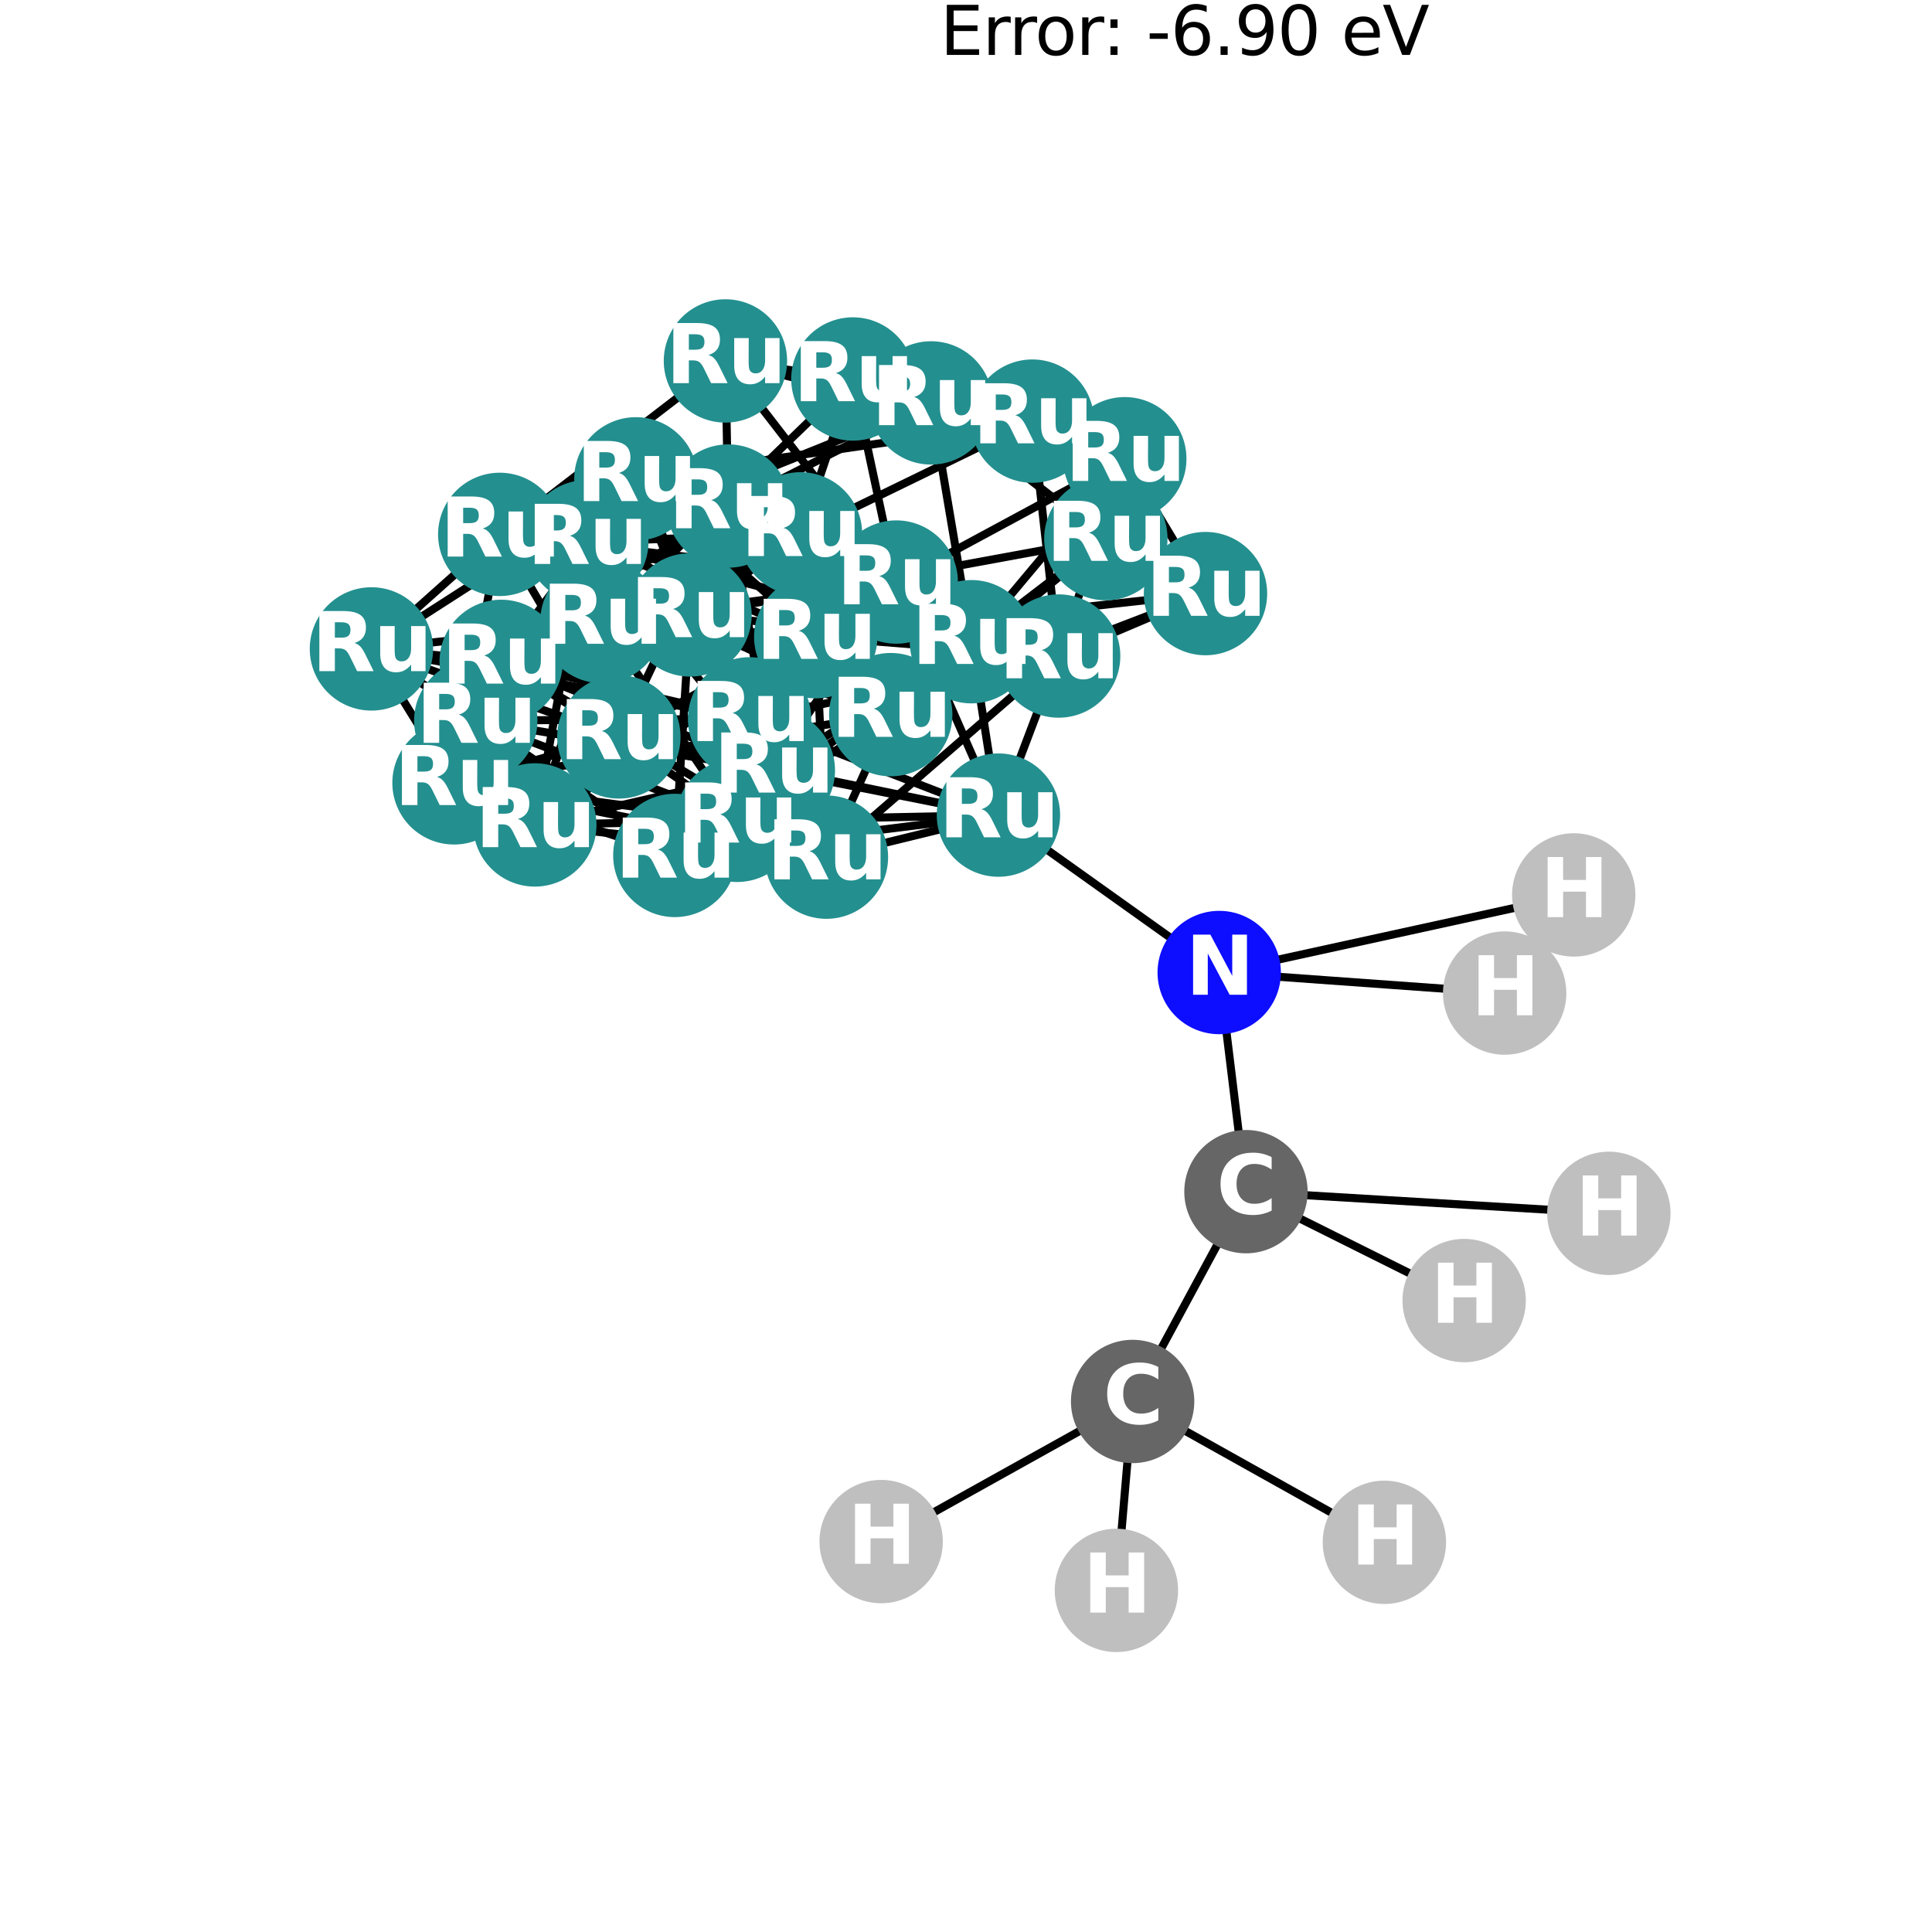<?xml version="1.0" encoding="utf-8" standalone="no"?>
<!DOCTYPE svg PUBLIC "-//W3C//DTD SVG 1.1//EN"
  "http://www.w3.org/Graphics/SVG/1.1/DTD/svg11.dtd">
<svg xmlns:xlink="http://www.w3.org/1999/xlink" width="288pt" height="288pt" viewBox="0 0 288 288" xmlns="http://www.w3.org/2000/svg" version="1.1">
 <defs>
  <style type="text/css">*{stroke-linejoin: round; stroke-linecap: butt}</style>
 </defs>
 <g id="figure_1">
  <g id="patch_1">
   <path d="M 0 288 
L 288 288 
L 288 0 
L 0 0 
z
" style="fill: #ffffff"/>
  </g>
  <g id="axes_1">
   <g id="LineCollection_1">
    <path d="M 164.848 80.294 
L 179.702 88.486 
" clip-path="url(#p219c1a2ad3)" style="fill: none; stroke: #000000; stroke-width: 1.2"/>
    <path d="M 164.848 80.294 
L 138.797 60.062 
" clip-path="url(#p219c1a2ad3)" style="fill: none; stroke: #000000; stroke-width: 1.2"/>
    <path d="M 164.848 80.294 
L 167.671 68.383 
" clip-path="url(#p219c1a2ad3)" style="fill: none; stroke: #000000; stroke-width: 1.2"/>
    <path d="M 164.848 80.294 
L 102.862 91.665 
" clip-path="url(#p219c1a2ad3)" style="fill: none; stroke: #000000; stroke-width: 1.2"/>
    <path d="M 164.848 80.294 
L 132.78 106.53 
" clip-path="url(#p219c1a2ad3)" style="fill: none; stroke: #000000; stroke-width: 1.2"/>
    <path d="M 164.848 80.294 
L 144.812 95.659 
" clip-path="url(#p219c1a2ad3)" style="fill: none; stroke: #000000; stroke-width: 1.2"/>
    <path d="M 179.702 88.486 
L 153.892 62.776 
" clip-path="url(#p219c1a2ad3)" style="fill: none; stroke: #000000; stroke-width: 1.2"/>
    <path d="M 179.702 88.486 
L 167.671 68.383 
" clip-path="url(#p219c1a2ad3)" style="fill: none; stroke: #000000; stroke-width: 1.2"/>
    <path d="M 179.702 88.486 
L 132.78 106.53 
" clip-path="url(#p219c1a2ad3)" style="fill: none; stroke: #000000; stroke-width: 1.2"/>
    <path d="M 179.702 88.486 
L 121.6 94.911 
" clip-path="url(#p219c1a2ad3)" style="fill: none; stroke: #000000; stroke-width: 1.2"/>
    <path d="M 179.702 88.486 
L 157.811 97.794 
" clip-path="url(#p219c1a2ad3)" style="fill: none; stroke: #000000; stroke-width: 1.2"/>
    <path d="M 153.892 62.776 
L 167.671 68.383 
" clip-path="url(#p219c1a2ad3)" style="fill: none; stroke: #000000; stroke-width: 1.2"/>
    <path d="M 153.892 62.776 
L 127.138 56.494 
" clip-path="url(#p219c1a2ad3)" style="fill: none; stroke: #000000; stroke-width: 1.2"/>
    <path d="M 153.892 62.776 
L 94.791 71.381 
" clip-path="url(#p219c1a2ad3)" style="fill: none; stroke: #000000; stroke-width: 1.2"/>
    <path d="M 153.892 62.776 
L 157.811 97.794 
" clip-path="url(#p219c1a2ad3)" style="fill: none; stroke: #000000; stroke-width: 1.2"/>
    <path d="M 153.892 62.776 
L 119.33 79.581 
" clip-path="url(#p219c1a2ad3)" style="fill: none; stroke: #000000; stroke-width: 1.2"/>
    <path d="M 138.797 60.062 
L 108.14 53.804 
" clip-path="url(#p219c1a2ad3)" style="fill: none; stroke: #000000; stroke-width: 1.2"/>
    <path d="M 138.797 60.062 
L 167.671 68.383 
" clip-path="url(#p219c1a2ad3)" style="fill: none; stroke: #000000; stroke-width: 1.2"/>
    <path d="M 138.797 60.062 
L 87.474 80.751 
" clip-path="url(#p219c1a2ad3)" style="fill: none; stroke: #000000; stroke-width: 1.2"/>
    <path d="M 138.797 60.062 
L 144.812 95.659 
" clip-path="url(#p219c1a2ad3)" style="fill: none; stroke: #000000; stroke-width: 1.2"/>
    <path d="M 138.797 60.062 
L 108.55 75.436 
" clip-path="url(#p219c1a2ad3)" style="fill: none; stroke: #000000; stroke-width: 1.2"/>
    <path d="M 108.14 53.804 
L 167.671 68.383 
" clip-path="url(#p219c1a2ad3)" style="fill: none; stroke: #000000; stroke-width: 1.2"/>
    <path d="M 108.14 53.804 
L 127.138 56.494 
" clip-path="url(#p219c1a2ad3)" style="fill: none; stroke: #000000; stroke-width: 1.2"/>
    <path d="M 108.14 53.804 
L 74.497 79.659 
" clip-path="url(#p219c1a2ad3)" style="fill: none; stroke: #000000; stroke-width: 1.2"/>
    <path d="M 108.14 53.804 
L 108.55 75.436 
" clip-path="url(#p219c1a2ad3)" style="fill: none; stroke: #000000; stroke-width: 1.2"/>
    <path d="M 108.14 53.804 
L 133.602 86.765 
" clip-path="url(#p219c1a2ad3)" style="fill: none; stroke: #000000; stroke-width: 1.2"/>
    <path d="M 167.671 68.383 
L 127.138 56.494 
" clip-path="url(#p219c1a2ad3)" style="fill: none; stroke: #000000; stroke-width: 1.2"/>
    <path d="M 167.671 68.383 
L 157.811 97.794 
" clip-path="url(#p219c1a2ad3)" style="fill: none; stroke: #000000; stroke-width: 1.2"/>
    <path d="M 167.671 68.383 
L 144.812 95.659 
" clip-path="url(#p219c1a2ad3)" style="fill: none; stroke: #000000; stroke-width: 1.2"/>
    <path d="M 167.671 68.383 
L 133.602 86.765 
" clip-path="url(#p219c1a2ad3)" style="fill: none; stroke: #000000; stroke-width: 1.2"/>
    <path d="M 127.138 56.494 
L 133.602 86.765 
" clip-path="url(#p219c1a2ad3)" style="fill: none; stroke: #000000; stroke-width: 1.2"/>
    <path d="M 127.138 56.494 
L 119.33 79.581 
" clip-path="url(#p219c1a2ad3)" style="fill: none; stroke: #000000; stroke-width: 1.2"/>
    <path d="M 127.138 56.494 
L 89.722 92.655 
" clip-path="url(#p219c1a2ad3)" style="fill: none; stroke: #000000; stroke-width: 1.2"/>
    <path d="M 94.791 71.381 
L 74.497 79.659 
" clip-path="url(#p219c1a2ad3)" style="fill: none; stroke: #000000; stroke-width: 1.2"/>
    <path d="M 94.791 71.381 
L 102.862 91.665 
" clip-path="url(#p219c1a2ad3)" style="fill: none; stroke: #000000; stroke-width: 1.2"/>
    <path d="M 94.791 71.381 
L 121.6 94.911 
" clip-path="url(#p219c1a2ad3)" style="fill: none; stroke: #000000; stroke-width: 1.2"/>
    <path d="M 94.791 71.381 
L 157.811 97.794 
" clip-path="url(#p219c1a2ad3)" style="fill: none; stroke: #000000; stroke-width: 1.2"/>
    <path d="M 94.791 71.381 
L 108.55 75.436 
" clip-path="url(#p219c1a2ad3)" style="fill: none; stroke: #000000; stroke-width: 1.2"/>
    <path d="M 94.791 71.381 
L 119.33 79.581 
" clip-path="url(#p219c1a2ad3)" style="fill: none; stroke: #000000; stroke-width: 1.2"/>
    <path d="M 94.791 71.381 
L 74.713 98.591 
" clip-path="url(#p219c1a2ad3)" style="fill: none; stroke: #000000; stroke-width: 1.2"/>
    <path d="M 94.791 71.381 
L 55.369 96.733 
" clip-path="url(#p219c1a2ad3)" style="fill: none; stroke: #000000; stroke-width: 1.2"/>
    <path d="M 94.791 71.381 
L 111.738 107.158 
" clip-path="url(#p219c1a2ad3)" style="fill: none; stroke: #000000; stroke-width: 1.2"/>
    <path d="M 74.497 79.659 
L 102.862 91.665 
" clip-path="url(#p219c1a2ad3)" style="fill: none; stroke: #000000; stroke-width: 1.2"/>
    <path d="M 74.497 79.659 
L 132.78 106.53 
" clip-path="url(#p219c1a2ad3)" style="fill: none; stroke: #000000; stroke-width: 1.2"/>
    <path d="M 74.497 79.659 
L 108.55 75.436 
" clip-path="url(#p219c1a2ad3)" style="fill: none; stroke: #000000; stroke-width: 1.2"/>
    <path d="M 74.497 79.659 
L 133.602 86.765 
" clip-path="url(#p219c1a2ad3)" style="fill: none; stroke: #000000; stroke-width: 1.2"/>
    <path d="M 74.497 79.659 
L 89.722 92.655 
" clip-path="url(#p219c1a2ad3)" style="fill: none; stroke: #000000; stroke-width: 1.2"/>
    <path d="M 74.497 79.659 
L 55.369 96.733 
" clip-path="url(#p219c1a2ad3)" style="fill: none; stroke: #000000; stroke-width: 1.2"/>
    <path d="M 74.497 79.659 
L 67.679 116.699 
" clip-path="url(#p219c1a2ad3)" style="fill: none; stroke: #000000; stroke-width: 1.2"/>
    <path d="M 74.497 79.659 
L 92.252 109.852 
" clip-path="url(#p219c1a2ad3)" style="fill: none; stroke: #000000; stroke-width: 1.2"/>
    <path d="M 102.862 91.665 
L 132.78 106.53 
" clip-path="url(#p219c1a2ad3)" style="fill: none; stroke: #000000; stroke-width: 1.2"/>
    <path d="M 102.862 91.665 
L 87.474 80.751 
" clip-path="url(#p219c1a2ad3)" style="fill: none; stroke: #000000; stroke-width: 1.2"/>
    <path d="M 102.862 91.665 
L 144.812 95.659 
" clip-path="url(#p219c1a2ad3)" style="fill: none; stroke: #000000; stroke-width: 1.2"/>
    <path d="M 102.862 91.665 
L 119.33 79.581 
" clip-path="url(#p219c1a2ad3)" style="fill: none; stroke: #000000; stroke-width: 1.2"/>
    <path d="M 102.862 91.665 
L 55.369 96.733 
" clip-path="url(#p219c1a2ad3)" style="fill: none; stroke: #000000; stroke-width: 1.2"/>
    <path d="M 102.862 91.665 
L 100.596 127.519 
" clip-path="url(#p219c1a2ad3)" style="fill: none; stroke: #000000; stroke-width: 1.2"/>
    <path d="M 102.862 91.665 
L 70.92 107.416 
" clip-path="url(#p219c1a2ad3)" style="fill: none; stroke: #000000; stroke-width: 1.2"/>
    <path d="M 132.78 106.53 
L 121.6 94.911 
" clip-path="url(#p219c1a2ad3)" style="fill: none; stroke: #000000; stroke-width: 1.2"/>
    <path d="M 132.78 106.53 
L 157.811 97.794 
" clip-path="url(#p219c1a2ad3)" style="fill: none; stroke: #000000; stroke-width: 1.2"/>
    <path d="M 132.78 106.53 
L 144.812 95.659 
" clip-path="url(#p219c1a2ad3)" style="fill: none; stroke: #000000; stroke-width: 1.2"/>
    <path d="M 132.78 106.53 
L 89.722 92.655 
" clip-path="url(#p219c1a2ad3)" style="fill: none; stroke: #000000; stroke-width: 1.2"/>
    <path d="M 132.78 106.53 
L 100.596 127.519 
" clip-path="url(#p219c1a2ad3)" style="fill: none; stroke: #000000; stroke-width: 1.2"/>
    <path d="M 132.78 106.53 
L 67.679 116.699 
" clip-path="url(#p219c1a2ad3)" style="fill: none; stroke: #000000; stroke-width: 1.2"/>
    <path d="M 132.78 106.53 
L 123.195 127.773 
" clip-path="url(#p219c1a2ad3)" style="fill: none; stroke: #000000; stroke-width: 1.2"/>
    <path d="M 121.6 94.911 
L 157.811 97.794 
" clip-path="url(#p219c1a2ad3)" style="fill: none; stroke: #000000; stroke-width: 1.2"/>
    <path d="M 121.6 94.911 
L 87.474 80.751 
" clip-path="url(#p219c1a2ad3)" style="fill: none; stroke: #000000; stroke-width: 1.2"/>
    <path d="M 121.6 94.911 
L 108.55 75.436 
" clip-path="url(#p219c1a2ad3)" style="fill: none; stroke: #000000; stroke-width: 1.2"/>
    <path d="M 121.6 94.911 
L 89.722 92.655 
" clip-path="url(#p219c1a2ad3)" style="fill: none; stroke: #000000; stroke-width: 1.2"/>
    <path d="M 121.6 94.911 
L 74.713 98.591 
" clip-path="url(#p219c1a2ad3)" style="fill: none; stroke: #000000; stroke-width: 1.2"/>
    <path d="M 121.6 94.911 
L 123.195 127.773 
" clip-path="url(#p219c1a2ad3)" style="fill: none; stroke: #000000; stroke-width: 1.2"/>
    <path d="M 121.6 94.911 
L 79.723 122.97 
" clip-path="url(#p219c1a2ad3)" style="fill: none; stroke: #000000; stroke-width: 1.2"/>
    <path d="M 157.811 97.794 
L 144.812 95.659 
" clip-path="url(#p219c1a2ad3)" style="fill: none; stroke: #000000; stroke-width: 1.2"/>
    <path d="M 157.811 97.794 
L 133.602 86.765 
" clip-path="url(#p219c1a2ad3)" style="fill: none; stroke: #000000; stroke-width: 1.2"/>
    <path d="M 157.811 97.794 
L 119.33 79.581 
" clip-path="url(#p219c1a2ad3)" style="fill: none; stroke: #000000; stroke-width: 1.2"/>
    <path d="M 157.811 97.794 
L 123.195 127.773 
" clip-path="url(#p219c1a2ad3)" style="fill: none; stroke: #000000; stroke-width: 1.2"/>
    <path d="M 157.811 97.794 
L 111.738 107.158 
" clip-path="url(#p219c1a2ad3)" style="fill: none; stroke: #000000; stroke-width: 1.2"/>
    <path d="M 157.811 97.794 
L 148.834 121.506 
" clip-path="url(#p219c1a2ad3)" style="fill: none; stroke: #000000; stroke-width: 1.2"/>
    <path d="M 87.474 80.751 
L 144.812 95.659 
" clip-path="url(#p219c1a2ad3)" style="fill: none; stroke: #000000; stroke-width: 1.2"/>
    <path d="M 87.474 80.751 
L 108.55 75.436 
" clip-path="url(#p219c1a2ad3)" style="fill: none; stroke: #000000; stroke-width: 1.2"/>
    <path d="M 87.474 80.751 
L 119.33 79.581 
" clip-path="url(#p219c1a2ad3)" style="fill: none; stroke: #000000; stroke-width: 1.2"/>
    <path d="M 87.474 80.751 
L 89.722 92.655 
" clip-path="url(#p219c1a2ad3)" style="fill: none; stroke: #000000; stroke-width: 1.2"/>
    <path d="M 87.474 80.751 
L 70.92 107.416 
" clip-path="url(#p219c1a2ad3)" style="fill: none; stroke: #000000; stroke-width: 1.2"/>
    <path d="M 87.474 80.751 
L 115.282 114.836 
" clip-path="url(#p219c1a2ad3)" style="fill: none; stroke: #000000; stroke-width: 1.2"/>
    <path d="M 87.474 80.751 
L 79.723 122.97 
" clip-path="url(#p219c1a2ad3)" style="fill: none; stroke: #000000; stroke-width: 1.2"/>
    <path d="M 144.812 95.659 
L 108.55 75.436 
" clip-path="url(#p219c1a2ad3)" style="fill: none; stroke: #000000; stroke-width: 1.2"/>
    <path d="M 144.812 95.659 
L 133.602 86.765 
" clip-path="url(#p219c1a2ad3)" style="fill: none; stroke: #000000; stroke-width: 1.2"/>
    <path d="M 144.812 95.659 
L 100.596 127.519 
" clip-path="url(#p219c1a2ad3)" style="fill: none; stroke: #000000; stroke-width: 1.2"/>
    <path d="M 144.812 95.659 
L 115.282 114.836 
" clip-path="url(#p219c1a2ad3)" style="fill: none; stroke: #000000; stroke-width: 1.2"/>
    <path d="M 144.812 95.659 
L 148.834 121.506 
" clip-path="url(#p219c1a2ad3)" style="fill: none; stroke: #000000; stroke-width: 1.2"/>
    <path d="M 108.55 75.436 
L 133.602 86.765 
" clip-path="url(#p219c1a2ad3)" style="fill: none; stroke: #000000; stroke-width: 1.2"/>
    <path d="M 108.55 75.436 
L 74.713 98.591 
" clip-path="url(#p219c1a2ad3)" style="fill: none; stroke: #000000; stroke-width: 1.2"/>
    <path d="M 108.55 75.436 
L 115.282 114.836 
" clip-path="url(#p219c1a2ad3)" style="fill: none; stroke: #000000; stroke-width: 1.2"/>
    <path d="M 108.55 75.436 
L 92.252 109.852 
" clip-path="url(#p219c1a2ad3)" style="fill: none; stroke: #000000; stroke-width: 1.2"/>
    <path d="M 133.602 86.765 
L 119.33 79.581 
" clip-path="url(#p219c1a2ad3)" style="fill: none; stroke: #000000; stroke-width: 1.2"/>
    <path d="M 133.602 86.765 
L 89.722 92.655 
" clip-path="url(#p219c1a2ad3)" style="fill: none; stroke: #000000; stroke-width: 1.2"/>
    <path d="M 133.602 86.765 
L 92.252 109.852 
" clip-path="url(#p219c1a2ad3)" style="fill: none; stroke: #000000; stroke-width: 1.2"/>
    <path d="M 133.602 86.765 
L 148.834 121.506 
" clip-path="url(#p219c1a2ad3)" style="fill: none; stroke: #000000; stroke-width: 1.2"/>
    <path d="M 133.602 86.765 
L 109.884 122.287 
" clip-path="url(#p219c1a2ad3)" style="fill: none; stroke: #000000; stroke-width: 1.2"/>
    <path d="M 119.33 79.581 
L 89.722 92.655 
" clip-path="url(#p219c1a2ad3)" style="fill: none; stroke: #000000; stroke-width: 1.2"/>
    <path d="M 119.33 79.581 
L 111.738 107.158 
" clip-path="url(#p219c1a2ad3)" style="fill: none; stroke: #000000; stroke-width: 1.2"/>
    <path d="M 119.33 79.581 
L 70.92 107.416 
" clip-path="url(#p219c1a2ad3)" style="fill: none; stroke: #000000; stroke-width: 1.2"/>
    <path d="M 119.33 79.581 
L 109.884 122.287 
" clip-path="url(#p219c1a2ad3)" style="fill: none; stroke: #000000; stroke-width: 1.2"/>
    <path d="M 89.722 92.655 
L 67.679 116.699 
" clip-path="url(#p219c1a2ad3)" style="fill: none; stroke: #000000; stroke-width: 1.2"/>
    <path d="M 89.722 92.655 
L 109.884 122.287 
" clip-path="url(#p219c1a2ad3)" style="fill: none; stroke: #000000; stroke-width: 1.2"/>
    <path d="M 89.722 92.655 
L 79.723 122.97 
" clip-path="url(#p219c1a2ad3)" style="fill: none; stroke: #000000; stroke-width: 1.2"/>
    <path d="M 74.713 98.591 
L 55.369 96.733 
" clip-path="url(#p219c1a2ad3)" style="fill: none; stroke: #000000; stroke-width: 1.2"/>
    <path d="M 74.713 98.591 
L 123.195 127.773 
" clip-path="url(#p219c1a2ad3)" style="fill: none; stroke: #000000; stroke-width: 1.2"/>
    <path d="M 74.713 98.591 
L 111.738 107.158 
" clip-path="url(#p219c1a2ad3)" style="fill: none; stroke: #000000; stroke-width: 1.2"/>
    <path d="M 74.713 98.591 
L 115.282 114.836 
" clip-path="url(#p219c1a2ad3)" style="fill: none; stroke: #000000; stroke-width: 1.2"/>
    <path d="M 74.713 98.591 
L 92.252 109.852 
" clip-path="url(#p219c1a2ad3)" style="fill: none; stroke: #000000; stroke-width: 1.2"/>
    <path d="M 74.713 98.591 
L 79.723 122.97 
" clip-path="url(#p219c1a2ad3)" style="fill: none; stroke: #000000; stroke-width: 1.2"/>
    <path d="M 55.369 96.733 
L 100.596 127.519 
" clip-path="url(#p219c1a2ad3)" style="fill: none; stroke: #000000; stroke-width: 1.2"/>
    <path d="M 55.369 96.733 
L 67.679 116.699 
" clip-path="url(#p219c1a2ad3)" style="fill: none; stroke: #000000; stroke-width: 1.2"/>
    <path d="M 55.369 96.733 
L 111.738 107.158 
" clip-path="url(#p219c1a2ad3)" style="fill: none; stroke: #000000; stroke-width: 1.2"/>
    <path d="M 55.369 96.733 
L 70.92 107.416 
" clip-path="url(#p219c1a2ad3)" style="fill: none; stroke: #000000; stroke-width: 1.2"/>
    <path d="M 55.369 96.733 
L 92.252 109.852 
" clip-path="url(#p219c1a2ad3)" style="fill: none; stroke: #000000; stroke-width: 1.2"/>
    <path d="M 100.596 127.519 
L 67.679 116.699 
" clip-path="url(#p219c1a2ad3)" style="fill: none; stroke: #000000; stroke-width: 1.2"/>
    <path d="M 100.596 127.519 
L 123.195 127.773 
" clip-path="url(#p219c1a2ad3)" style="fill: none; stroke: #000000; stroke-width: 1.2"/>
    <path d="M 100.596 127.519 
L 70.92 107.416 
" clip-path="url(#p219c1a2ad3)" style="fill: none; stroke: #000000; stroke-width: 1.2"/>
    <path d="M 100.596 127.519 
L 115.282 114.836 
" clip-path="url(#p219c1a2ad3)" style="fill: none; stroke: #000000; stroke-width: 1.2"/>
    <path d="M 100.596 127.519 
L 148.834 121.506 
" clip-path="url(#p219c1a2ad3)" style="fill: none; stroke: #000000; stroke-width: 1.2"/>
    <path d="M 67.679 116.699 
L 123.195 127.773 
" clip-path="url(#p219c1a2ad3)" style="fill: none; stroke: #000000; stroke-width: 1.2"/>
    <path d="M 67.679 116.699 
L 92.252 109.852 
" clip-path="url(#p219c1a2ad3)" style="fill: none; stroke: #000000; stroke-width: 1.2"/>
    <path d="M 67.679 116.699 
L 109.884 122.287 
" clip-path="url(#p219c1a2ad3)" style="fill: none; stroke: #000000; stroke-width: 1.2"/>
    <path d="M 67.679 116.699 
L 79.723 122.97 
" clip-path="url(#p219c1a2ad3)" style="fill: none; stroke: #000000; stroke-width: 1.2"/>
    <path d="M 123.195 127.773 
L 111.738 107.158 
" clip-path="url(#p219c1a2ad3)" style="fill: none; stroke: #000000; stroke-width: 1.2"/>
    <path d="M 123.195 127.773 
L 148.834 121.506 
" clip-path="url(#p219c1a2ad3)" style="fill: none; stroke: #000000; stroke-width: 1.2"/>
    <path d="M 123.195 127.773 
L 79.723 122.97 
" clip-path="url(#p219c1a2ad3)" style="fill: none; stroke: #000000; stroke-width: 1.2"/>
    <path d="M 111.738 107.158 
L 70.92 107.416 
" clip-path="url(#p219c1a2ad3)" style="fill: none; stroke: #000000; stroke-width: 1.2"/>
    <path d="M 111.738 107.158 
L 148.834 121.506 
" clip-path="url(#p219c1a2ad3)" style="fill: none; stroke: #000000; stroke-width: 1.2"/>
    <path d="M 111.738 107.158 
L 109.884 122.287 
" clip-path="url(#p219c1a2ad3)" style="fill: none; stroke: #000000; stroke-width: 1.2"/>
    <path d="M 70.92 107.416 
L 115.282 114.836 
" clip-path="url(#p219c1a2ad3)" style="fill: none; stroke: #000000; stroke-width: 1.2"/>
    <path d="M 70.92 107.416 
L 109.884 122.287 
" clip-path="url(#p219c1a2ad3)" style="fill: none; stroke: #000000; stroke-width: 1.2"/>
    <path d="M 70.92 107.416 
L 79.723 122.97 
" clip-path="url(#p219c1a2ad3)" style="fill: none; stroke: #000000; stroke-width: 1.2"/>
    <path d="M 115.282 114.836 
L 92.252 109.852 
" clip-path="url(#p219c1a2ad3)" style="fill: none; stroke: #000000; stroke-width: 1.2"/>
    <path d="M 115.282 114.836 
L 148.834 121.506 
" clip-path="url(#p219c1a2ad3)" style="fill: none; stroke: #000000; stroke-width: 1.2"/>
    <path d="M 115.282 114.836 
L 79.723 122.97 
" clip-path="url(#p219c1a2ad3)" style="fill: none; stroke: #000000; stroke-width: 1.2"/>
    <path d="M 92.252 109.852 
L 148.834 121.506 
" clip-path="url(#p219c1a2ad3)" style="fill: none; stroke: #000000; stroke-width: 1.2"/>
    <path d="M 92.252 109.852 
L 109.884 122.287 
" clip-path="url(#p219c1a2ad3)" style="fill: none; stroke: #000000; stroke-width: 1.2"/>
    <path d="M 148.834 121.506 
L 109.884 122.287 
" clip-path="url(#p219c1a2ad3)" style="fill: none; stroke: #000000; stroke-width: 1.2"/>
    <path d="M 148.834 121.506 
L 181.745 144.972 
" clip-path="url(#p219c1a2ad3)" style="fill: none; stroke: #000000; stroke-width: 1.2"/>
    <path d="M 109.884 122.287 
L 79.723 122.97 
" clip-path="url(#p219c1a2ad3)" style="fill: none; stroke: #000000; stroke-width: 1.2"/>
    <path d="M 131.351 229.801 
L 168.838 208.915 
" clip-path="url(#p219c1a2ad3)" style="fill: none; stroke: #000000; stroke-width: 1.2"/>
    <path d="M 166.421 237.076 
L 168.838 208.915 
" clip-path="url(#p219c1a2ad3)" style="fill: none; stroke: #000000; stroke-width: 1.2"/>
    <path d="M 206.369 229.91 
L 168.838 208.915 
" clip-path="url(#p219c1a2ad3)" style="fill: none; stroke: #000000; stroke-width: 1.2"/>
    <path d="M 218.258 193.872 
L 185.733 177.637 
" clip-path="url(#p219c1a2ad3)" style="fill: none; stroke: #000000; stroke-width: 1.2"/>
    <path d="M 239.831 180.87 
L 185.733 177.637 
" clip-path="url(#p219c1a2ad3)" style="fill: none; stroke: #000000; stroke-width: 1.2"/>
    <path d="M 224.297 148.034 
L 181.745 144.972 
" clip-path="url(#p219c1a2ad3)" style="fill: none; stroke: #000000; stroke-width: 1.2"/>
    <path d="M 234.595 133.405 
L 181.745 144.972 
" clip-path="url(#p219c1a2ad3)" style="fill: none; stroke: #000000; stroke-width: 1.2"/>
    <path d="M 168.838 208.915 
L 185.733 177.637 
" clip-path="url(#p219c1a2ad3)" style="fill: none; stroke: #000000; stroke-width: 1.2"/>
    <path d="M 185.733 177.637 
L 181.745 144.972 
" clip-path="url(#p219c1a2ad3)" style="fill: none; stroke: #000000; stroke-width: 1.2"/>
   </g>
   <g id="PathCollection_1">
    <defs>
     <path id="C0_0_943609a655" d="M 0 8.944 
C 2.372 8.944 4.647 8.002 6.325 6.325 
C 8.002 4.647 8.944 2.372 8.944 -0 
C 8.944 -2.372 8.002 -4.647 6.325 -6.325 
C 4.647 -8.002 2.372 -8.944 0 -8.944 
C -2.372 -8.944 -4.647 -8.002 -6.325 -6.325 
C -8.002 -4.647 -8.944 -2.372 -8.944 0 
C -8.944 2.372 -8.002 4.647 -6.325 6.325 
C -4.647 8.002 -2.372 8.944 0 8.944 
z
"/>
    </defs>
    <g clip-path="url(#p219c1a2ad3)">
     <use xlink:href="#C0_0_943609a655" x="164.848" y="80.294" style="fill: #248f8f; stroke: #248f8f; stroke-width: 0.5"/>
    </g>
    <g clip-path="url(#p219c1a2ad3)">
     <use xlink:href="#C0_0_943609a655" x="179.702" y="88.486" style="fill: #248f8f; stroke: #248f8f; stroke-width: 0.5"/>
    </g>
    <g clip-path="url(#p219c1a2ad3)">
     <use xlink:href="#C0_0_943609a655" x="153.892" y="62.776" style="fill: #248f8f; stroke: #248f8f; stroke-width: 0.5"/>
    </g>
    <g clip-path="url(#p219c1a2ad3)">
     <use xlink:href="#C0_0_943609a655" x="138.797" y="60.062" style="fill: #248f8f; stroke: #248f8f; stroke-width: 0.5"/>
    </g>
    <g clip-path="url(#p219c1a2ad3)">
     <use xlink:href="#C0_0_943609a655" x="108.14" y="53.804" style="fill: #248f8f; stroke: #248f8f; stroke-width: 0.5"/>
    </g>
    <g clip-path="url(#p219c1a2ad3)">
     <use xlink:href="#C0_0_943609a655" x="167.671" y="68.383" style="fill: #248f8f; stroke: #248f8f; stroke-width: 0.5"/>
    </g>
    <g clip-path="url(#p219c1a2ad3)">
     <use xlink:href="#C0_0_943609a655" x="127.138" y="56.494" style="fill: #248f8f; stroke: #248f8f; stroke-width: 0.5"/>
    </g>
    <g clip-path="url(#p219c1a2ad3)">
     <use xlink:href="#C0_0_943609a655" x="94.791" y="71.381" style="fill: #248f8f; stroke: #248f8f; stroke-width: 0.5"/>
    </g>
    <g clip-path="url(#p219c1a2ad3)">
     <use xlink:href="#C0_0_943609a655" x="74.497" y="79.659" style="fill: #248f8f; stroke: #248f8f; stroke-width: 0.5"/>
    </g>
    <g clip-path="url(#p219c1a2ad3)">
     <use xlink:href="#C0_0_943609a655" x="102.862" y="91.665" style="fill: #248f8f; stroke: #248f8f; stroke-width: 0.5"/>
    </g>
    <g clip-path="url(#p219c1a2ad3)">
     <use xlink:href="#C0_0_943609a655" x="132.78" y="106.53" style="fill: #248f8f; stroke: #248f8f; stroke-width: 0.5"/>
    </g>
    <g clip-path="url(#p219c1a2ad3)">
     <use xlink:href="#C0_0_943609a655" x="121.6" y="94.911" style="fill: #248f8f; stroke: #248f8f; stroke-width: 0.5"/>
    </g>
    <g clip-path="url(#p219c1a2ad3)">
     <use xlink:href="#C0_0_943609a655" x="157.811" y="97.794" style="fill: #248f8f; stroke: #248f8f; stroke-width: 0.5"/>
    </g>
    <g clip-path="url(#p219c1a2ad3)">
     <use xlink:href="#C0_0_943609a655" x="87.474" y="80.751" style="fill: #248f8f; stroke: #248f8f; stroke-width: 0.5"/>
    </g>
    <g clip-path="url(#p219c1a2ad3)">
     <use xlink:href="#C0_0_943609a655" x="144.812" y="95.659" style="fill: #248f8f; stroke: #248f8f; stroke-width: 0.5"/>
    </g>
    <g clip-path="url(#p219c1a2ad3)">
     <use xlink:href="#C0_0_943609a655" x="108.55" y="75.436" style="fill: #248f8f; stroke: #248f8f; stroke-width: 0.5"/>
    </g>
    <g clip-path="url(#p219c1a2ad3)">
     <use xlink:href="#C0_0_943609a655" x="133.602" y="86.765" style="fill: #248f8f; stroke: #248f8f; stroke-width: 0.5"/>
    </g>
    <g clip-path="url(#p219c1a2ad3)">
     <use xlink:href="#C0_0_943609a655" x="119.33" y="79.581" style="fill: #248f8f; stroke: #248f8f; stroke-width: 0.5"/>
    </g>
    <g clip-path="url(#p219c1a2ad3)">
     <use xlink:href="#C0_0_943609a655" x="89.722" y="92.655" style="fill: #248f8f; stroke: #248f8f; stroke-width: 0.5"/>
    </g>
    <g clip-path="url(#p219c1a2ad3)">
     <use xlink:href="#C0_0_943609a655" x="74.713" y="98.591" style="fill: #248f8f; stroke: #248f8f; stroke-width: 0.5"/>
    </g>
    <g clip-path="url(#p219c1a2ad3)">
     <use xlink:href="#C0_0_943609a655" x="55.369" y="96.733" style="fill: #248f8f; stroke: #248f8f; stroke-width: 0.5"/>
    </g>
    <g clip-path="url(#p219c1a2ad3)">
     <use xlink:href="#C0_0_943609a655" x="100.596" y="127.519" style="fill: #248f8f; stroke: #248f8f; stroke-width: 0.5"/>
    </g>
    <g clip-path="url(#p219c1a2ad3)">
     <use xlink:href="#C0_0_943609a655" x="67.679" y="116.699" style="fill: #248f8f; stroke: #248f8f; stroke-width: 0.5"/>
    </g>
    <g clip-path="url(#p219c1a2ad3)">
     <use xlink:href="#C0_0_943609a655" x="123.195" y="127.773" style="fill: #248f8f; stroke: #248f8f; stroke-width: 0.5"/>
    </g>
    <g clip-path="url(#p219c1a2ad3)">
     <use xlink:href="#C0_0_943609a655" x="111.738" y="107.158" style="fill: #248f8f; stroke: #248f8f; stroke-width: 0.5"/>
    </g>
    <g clip-path="url(#p219c1a2ad3)">
     <use xlink:href="#C0_0_943609a655" x="70.92" y="107.416" style="fill: #248f8f; stroke: #248f8f; stroke-width: 0.5"/>
    </g>
    <g clip-path="url(#p219c1a2ad3)">
     <use xlink:href="#C0_0_943609a655" x="115.282" y="114.836" style="fill: #248f8f; stroke: #248f8f; stroke-width: 0.5"/>
    </g>
    <g clip-path="url(#p219c1a2ad3)">
     <use xlink:href="#C0_0_943609a655" x="92.252" y="109.852" style="fill: #248f8f; stroke: #248f8f; stroke-width: 0.5"/>
    </g>
    <g clip-path="url(#p219c1a2ad3)">
     <use xlink:href="#C0_0_943609a655" x="148.834" y="121.506" style="fill: #248f8f; stroke: #248f8f; stroke-width: 0.5"/>
    </g>
    <g clip-path="url(#p219c1a2ad3)">
     <use xlink:href="#C0_0_943609a655" x="109.884" y="122.287" style="fill: #248f8f; stroke: #248f8f; stroke-width: 0.5"/>
    </g>
    <g clip-path="url(#p219c1a2ad3)">
     <use xlink:href="#C0_0_943609a655" x="79.723" y="122.97" style="fill: #248f8f; stroke: #248f8f; stroke-width: 0.5"/>
    </g>
    <g clip-path="url(#p219c1a2ad3)">
     <use xlink:href="#C0_0_943609a655" x="131.351" y="229.801" style="fill: #bfbfbf; stroke: #bfbfbf; stroke-width: 0.5"/>
    </g>
    <g clip-path="url(#p219c1a2ad3)">
     <use xlink:href="#C0_0_943609a655" x="166.421" y="237.076" style="fill: #bfbfbf; stroke: #bfbfbf; stroke-width: 0.5"/>
    </g>
    <g clip-path="url(#p219c1a2ad3)">
     <use xlink:href="#C0_0_943609a655" x="206.369" y="229.91" style="fill: #bfbfbf; stroke: #bfbfbf; stroke-width: 0.5"/>
    </g>
    <g clip-path="url(#p219c1a2ad3)">
     <use xlink:href="#C0_0_943609a655" x="218.258" y="193.872" style="fill: #bfbfbf; stroke: #bfbfbf; stroke-width: 0.5"/>
    </g>
    <g clip-path="url(#p219c1a2ad3)">
     <use xlink:href="#C0_0_943609a655" x="239.831" y="180.87" style="fill: #bfbfbf; stroke: #bfbfbf; stroke-width: 0.5"/>
    </g>
    <g clip-path="url(#p219c1a2ad3)">
     <use xlink:href="#C0_0_943609a655" x="224.297" y="148.034" style="fill: #bfbfbf; stroke: #bfbfbf; stroke-width: 0.5"/>
    </g>
    <g clip-path="url(#p219c1a2ad3)">
     <use xlink:href="#C0_0_943609a655" x="234.595" y="133.405" style="fill: #bfbfbf; stroke: #bfbfbf; stroke-width: 0.5"/>
    </g>
    <g clip-path="url(#p219c1a2ad3)">
     <use xlink:href="#C0_0_943609a655" x="168.838" y="208.915" style="fill: #666666; stroke: #666666; stroke-width: 0.5"/>
    </g>
    <g clip-path="url(#p219c1a2ad3)">
     <use xlink:href="#C0_0_943609a655" x="185.733" y="177.637" style="fill: #666666; stroke: #666666; stroke-width: 0.5"/>
    </g>
    <g clip-path="url(#p219c1a2ad3)">
     <use xlink:href="#C0_0_943609a655" x="181.745" y="144.972" style="fill: #0d0dff; stroke: #0d0dff; stroke-width: 0.5"/>
    </g>
   </g>
   <g id="text_1">
    <g clip-path="url(#p219c1a2ad3)">
     <!-- Ru -->
     <g style="fill: #ffffff" transform="translate(155.957 83.606) scale(0.12 -0.12)">
      <defs>
       <path id="DejaVuSans-Bold-52" d="M 2297 2597 
Q 2675 2597 2839 2737 
Q 3003 2878 3003 3200 
Q 3003 3519 2839 3656 
Q 2675 3794 2297 3794 
L 1791 3794 
L 1791 2597 
L 2297 2597 
z
M 1791 1766 
L 1791 0 
L 588 0 
L 588 4666 
L 2425 4666 
Q 3347 4666 3776 4356 
Q 4206 4047 4206 3378 
Q 4206 2916 3982 2619 
Q 3759 2322 3309 2181 
Q 3556 2125 3751 1926 
Q 3947 1728 4147 1325 
L 4800 0 
L 3519 0 
L 2950 1159 
Q 2778 1509 2601 1637 
Q 2425 1766 2131 1766 
L 1791 1766 
z
" transform="scale(0.016)"/>
       <path id="DejaVuSans-Bold-75" d="M 500 1363 
L 500 3500 
L 1625 3500 
L 1625 3150 
Q 1625 2866 1622 2436 
Q 1619 2006 1619 1863 
Q 1619 1441 1641 1255 
Q 1663 1069 1716 984 
Q 1784 875 1895 815 
Q 2006 756 2150 756 
Q 2500 756 2700 1025 
Q 2900 1294 2900 1772 
L 2900 3500 
L 4019 3500 
L 4019 0 
L 2900 0 
L 2900 506 
Q 2647 200 2364 54 
Q 2081 -91 1741 -91 
Q 1134 -91 817 281 
Q 500 653 500 1363 
z
" transform="scale(0.016)"/>
      </defs>
      <use xlink:href="#DejaVuSans-Bold-52"/>
      <use xlink:href="#DejaVuSans-Bold-75" transform="translate(77.002 0)"/>
     </g>
    </g>
   </g>
   <g id="text_2">
    <g clip-path="url(#p219c1a2ad3)">
     <!-- Ru -->
     <g style="fill: #ffffff" transform="translate(170.81 91.797) scale(0.12 -0.12)">
      <use xlink:href="#DejaVuSans-Bold-52"/>
      <use xlink:href="#DejaVuSans-Bold-75" transform="translate(77.002 0)"/>
     </g>
    </g>
   </g>
   <g id="text_3">
    <g clip-path="url(#p219c1a2ad3)">
     <!-- Ru -->
     <g style="fill: #ffffff" transform="translate(145.001 66.088) scale(0.12 -0.12)">
      <use xlink:href="#DejaVuSans-Bold-52"/>
      <use xlink:href="#DejaVuSans-Bold-75" transform="translate(77.002 0)"/>
     </g>
    </g>
   </g>
   <g id="text_4">
    <g clip-path="url(#p219c1a2ad3)">
     <!-- Ru -->
     <g style="fill: #ffffff" transform="translate(129.906 63.373) scale(0.12 -0.12)">
      <use xlink:href="#DejaVuSans-Bold-52"/>
      <use xlink:href="#DejaVuSans-Bold-75" transform="translate(77.002 0)"/>
     </g>
    </g>
   </g>
   <g id="text_5">
    <g clip-path="url(#p219c1a2ad3)">
     <!-- Ru -->
     <g style="fill: #ffffff" transform="translate(99.248 57.115) scale(0.12 -0.12)">
      <use xlink:href="#DejaVuSans-Bold-52"/>
      <use xlink:href="#DejaVuSans-Bold-75" transform="translate(77.002 0)"/>
     </g>
    </g>
   </g>
   <g id="text_6">
    <g clip-path="url(#p219c1a2ad3)">
     <!-- Ru -->
     <g style="fill: #ffffff" transform="translate(158.78 71.694) scale(0.12 -0.12)">
      <use xlink:href="#DejaVuSans-Bold-52"/>
      <use xlink:href="#DejaVuSans-Bold-75" transform="translate(77.002 0)"/>
     </g>
    </g>
   </g>
   <g id="text_7">
    <g clip-path="url(#p219c1a2ad3)">
     <!-- Ru -->
     <g style="fill: #ffffff" transform="translate(118.246 59.805) scale(0.12 -0.12)">
      <use xlink:href="#DejaVuSans-Bold-52"/>
      <use xlink:href="#DejaVuSans-Bold-75" transform="translate(77.002 0)"/>
     </g>
    </g>
   </g>
   <g id="text_8">
    <g clip-path="url(#p219c1a2ad3)">
     <!-- Ru -->
     <g style="fill: #ffffff" transform="translate(85.899 74.692) scale(0.12 -0.12)">
      <use xlink:href="#DejaVuSans-Bold-52"/>
      <use xlink:href="#DejaVuSans-Bold-75" transform="translate(77.002 0)"/>
     </g>
    </g>
   </g>
   <g id="text_9">
    <g clip-path="url(#p219c1a2ad3)">
     <!-- Ru -->
     <g style="fill: #ffffff" transform="translate(65.605 82.97) scale(0.12 -0.12)">
      <use xlink:href="#DejaVuSans-Bold-52"/>
      <use xlink:href="#DejaVuSans-Bold-75" transform="translate(77.002 0)"/>
     </g>
    </g>
   </g>
   <g id="text_10">
    <g clip-path="url(#p219c1a2ad3)">
     <!-- Ru -->
     <g style="fill: #ffffff" transform="translate(93.97 94.976) scale(0.12 -0.12)">
      <use xlink:href="#DejaVuSans-Bold-52"/>
      <use xlink:href="#DejaVuSans-Bold-75" transform="translate(77.002 0)"/>
     </g>
    </g>
   </g>
   <g id="text_11">
    <g clip-path="url(#p219c1a2ad3)">
     <!-- Ru -->
     <g style="fill: #ffffff" transform="translate(123.889 109.842) scale(0.12 -0.12)">
      <use xlink:href="#DejaVuSans-Bold-52"/>
      <use xlink:href="#DejaVuSans-Bold-75" transform="translate(77.002 0)"/>
     </g>
    </g>
   </g>
   <g id="text_12">
    <g clip-path="url(#p219c1a2ad3)">
     <!-- Ru -->
     <g style="fill: #ffffff" transform="translate(112.708 98.223) scale(0.12 -0.12)">
      <use xlink:href="#DejaVuSans-Bold-52"/>
      <use xlink:href="#DejaVuSans-Bold-75" transform="translate(77.002 0)"/>
     </g>
    </g>
   </g>
   <g id="text_13">
    <g clip-path="url(#p219c1a2ad3)">
     <!-- Ru -->
     <g style="fill: #ffffff" transform="translate(148.92 101.105) scale(0.12 -0.12)">
      <use xlink:href="#DejaVuSans-Bold-52"/>
      <use xlink:href="#DejaVuSans-Bold-75" transform="translate(77.002 0)"/>
     </g>
    </g>
   </g>
   <g id="text_14">
    <g clip-path="url(#p219c1a2ad3)">
     <!-- Ru -->
     <g style="fill: #ffffff" transform="translate(78.583 84.063) scale(0.12 -0.12)">
      <use xlink:href="#DejaVuSans-Bold-52"/>
      <use xlink:href="#DejaVuSans-Bold-75" transform="translate(77.002 0)"/>
     </g>
    </g>
   </g>
   <g id="text_15">
    <g clip-path="url(#p219c1a2ad3)">
     <!-- Ru -->
     <g style="fill: #ffffff" transform="translate(135.921 98.97) scale(0.12 -0.12)">
      <use xlink:href="#DejaVuSans-Bold-52"/>
      <use xlink:href="#DejaVuSans-Bold-75" transform="translate(77.002 0)"/>
     </g>
    </g>
   </g>
   <g id="text_16">
    <g clip-path="url(#p219c1a2ad3)">
     <!-- Ru -->
     <g style="fill: #ffffff" transform="translate(99.659 78.747) scale(0.12 -0.12)">
      <use xlink:href="#DejaVuSans-Bold-52"/>
      <use xlink:href="#DejaVuSans-Bold-75" transform="translate(77.002 0)"/>
     </g>
    </g>
   </g>
   <g id="text_17">
    <g clip-path="url(#p219c1a2ad3)">
     <!-- Ru -->
     <g style="fill: #ffffff" transform="translate(124.711 90.076) scale(0.12 -0.12)">
      <use xlink:href="#DejaVuSans-Bold-52"/>
      <use xlink:href="#DejaVuSans-Bold-75" transform="translate(77.002 0)"/>
     </g>
    </g>
   </g>
   <g id="text_18">
    <g clip-path="url(#p219c1a2ad3)">
     <!-- Ru -->
     <g style="fill: #ffffff" transform="translate(110.439 82.892) scale(0.12 -0.12)">
      <use xlink:href="#DejaVuSans-Bold-52"/>
      <use xlink:href="#DejaVuSans-Bold-75" transform="translate(77.002 0)"/>
     </g>
    </g>
   </g>
   <g id="text_19">
    <g clip-path="url(#p219c1a2ad3)">
     <!-- Ru -->
     <g style="fill: #ffffff" transform="translate(80.831 95.966) scale(0.12 -0.12)">
      <use xlink:href="#DejaVuSans-Bold-52"/>
      <use xlink:href="#DejaVuSans-Bold-75" transform="translate(77.002 0)"/>
     </g>
    </g>
   </g>
   <g id="text_20">
    <g clip-path="url(#p219c1a2ad3)">
     <!-- Ru -->
     <g style="fill: #ffffff" transform="translate(65.821 101.903) scale(0.12 -0.12)">
      <use xlink:href="#DejaVuSans-Bold-52"/>
      <use xlink:href="#DejaVuSans-Bold-75" transform="translate(77.002 0)"/>
     </g>
    </g>
   </g>
   <g id="text_21">
    <g clip-path="url(#p219c1a2ad3)">
     <!-- Ru -->
     <g style="fill: #ffffff" transform="translate(46.477 100.045) scale(0.12 -0.12)">
      <use xlink:href="#DejaVuSans-Bold-52"/>
      <use xlink:href="#DejaVuSans-Bold-75" transform="translate(77.002 0)"/>
     </g>
    </g>
   </g>
   <g id="text_22">
    <g clip-path="url(#p219c1a2ad3)">
     <!-- Ru -->
     <g style="fill: #ffffff" transform="translate(91.705 130.83) scale(0.12 -0.12)">
      <use xlink:href="#DejaVuSans-Bold-52"/>
      <use xlink:href="#DejaVuSans-Bold-75" transform="translate(77.002 0)"/>
     </g>
    </g>
   </g>
   <g id="text_23">
    <g clip-path="url(#p219c1a2ad3)">
     <!-- Ru -->
     <g style="fill: #ffffff" transform="translate(58.787 120.01) scale(0.12 -0.12)">
      <use xlink:href="#DejaVuSans-Bold-52"/>
      <use xlink:href="#DejaVuSans-Bold-75" transform="translate(77.002 0)"/>
     </g>
    </g>
   </g>
   <g id="text_24">
    <g clip-path="url(#p219c1a2ad3)">
     <!-- Ru -->
     <g style="fill: #ffffff" transform="translate(114.304 131.085) scale(0.12 -0.12)">
      <use xlink:href="#DejaVuSans-Bold-52"/>
      <use xlink:href="#DejaVuSans-Bold-75" transform="translate(77.002 0)"/>
     </g>
    </g>
   </g>
   <g id="text_25">
    <g clip-path="url(#p219c1a2ad3)">
     <!-- Ru -->
     <g style="fill: #ffffff" transform="translate(102.846 110.469) scale(0.12 -0.12)">
      <use xlink:href="#DejaVuSans-Bold-52"/>
      <use xlink:href="#DejaVuSans-Bold-75" transform="translate(77.002 0)"/>
     </g>
    </g>
   </g>
   <g id="text_26">
    <g clip-path="url(#p219c1a2ad3)">
     <!-- Ru -->
     <g style="fill: #ffffff" transform="translate(62.028 110.727) scale(0.12 -0.12)">
      <use xlink:href="#DejaVuSans-Bold-52"/>
      <use xlink:href="#DejaVuSans-Bold-75" transform="translate(77.002 0)"/>
     </g>
    </g>
   </g>
   <g id="text_27">
    <g clip-path="url(#p219c1a2ad3)">
     <!-- Ru -->
     <g style="fill: #ffffff" transform="translate(106.391 118.147) scale(0.12 -0.12)">
      <use xlink:href="#DejaVuSans-Bold-52"/>
      <use xlink:href="#DejaVuSans-Bold-75" transform="translate(77.002 0)"/>
     </g>
    </g>
   </g>
   <g id="text_28">
    <g clip-path="url(#p219c1a2ad3)">
     <!-- Ru -->
     <g style="fill: #ffffff" transform="translate(83.36 113.163) scale(0.12 -0.12)">
      <use xlink:href="#DejaVuSans-Bold-52"/>
      <use xlink:href="#DejaVuSans-Bold-75" transform="translate(77.002 0)"/>
     </g>
    </g>
   </g>
   <g id="text_29">
    <g clip-path="url(#p219c1a2ad3)">
     <!-- Ru -->
     <g style="fill: #ffffff" transform="translate(139.943 124.817) scale(0.12 -0.12)">
      <use xlink:href="#DejaVuSans-Bold-52"/>
      <use xlink:href="#DejaVuSans-Bold-75" transform="translate(77.002 0)"/>
     </g>
    </g>
   </g>
   <g id="text_30">
    <g clip-path="url(#p219c1a2ad3)">
     <!-- Ru -->
     <g style="fill: #ffffff" transform="translate(100.992 125.598) scale(0.12 -0.12)">
      <use xlink:href="#DejaVuSans-Bold-52"/>
      <use xlink:href="#DejaVuSans-Bold-75" transform="translate(77.002 0)"/>
     </g>
    </g>
   </g>
   <g id="text_31">
    <g clip-path="url(#p219c1a2ad3)">
     <!-- Ru -->
     <g style="fill: #ffffff" transform="translate(70.832 126.281) scale(0.12 -0.12)">
      <use xlink:href="#DejaVuSans-Bold-52"/>
      <use xlink:href="#DejaVuSans-Bold-75" transform="translate(77.002 0)"/>
     </g>
    </g>
   </g>
   <g id="text_32">
    <g clip-path="url(#p219c1a2ad3)">
     <!-- H -->
     <g style="fill: #ffffff" transform="translate(126.33 233.113) scale(0.12 -0.12)">
      <defs>
       <path id="DejaVuSans-Bold-48" d="M 588 4666 
L 1791 4666 
L 1791 2888 
L 3566 2888 
L 3566 4666 
L 4769 4666 
L 4769 0 
L 3566 0 
L 3566 1978 
L 1791 1978 
L 1791 0 
L 588 0 
L 588 4666 
z
" transform="scale(0.016)"/>
      </defs>
      <use xlink:href="#DejaVuSans-Bold-48"/>
     </g>
    </g>
   </g>
   <g id="text_33">
    <g clip-path="url(#p219c1a2ad3)">
     <!-- H -->
     <g style="fill: #ffffff" transform="translate(161.399 240.388) scale(0.12 -0.12)">
      <use xlink:href="#DejaVuSans-Bold-48"/>
     </g>
    </g>
   </g>
   <g id="text_34">
    <g clip-path="url(#p219c1a2ad3)">
     <!-- H -->
     <g style="fill: #ffffff" transform="translate(201.348 233.222) scale(0.12 -0.12)">
      <use xlink:href="#DejaVuSans-Bold-48"/>
     </g>
    </g>
   </g>
   <g id="text_35">
    <g clip-path="url(#p219c1a2ad3)">
     <!-- H -->
     <g style="fill: #ffffff" transform="translate(213.237 197.183) scale(0.12 -0.12)">
      <use xlink:href="#DejaVuSans-Bold-48"/>
     </g>
    </g>
   </g>
   <g id="text_36">
    <g clip-path="url(#p219c1a2ad3)">
     <!-- H -->
     <g style="fill: #ffffff" transform="translate(234.81 184.181) scale(0.12 -0.12)">
      <use xlink:href="#DejaVuSans-Bold-48"/>
     </g>
    </g>
   </g>
   <g id="text_37">
    <g clip-path="url(#p219c1a2ad3)">
     <!-- H -->
     <g style="fill: #ffffff" transform="translate(219.276 151.345) scale(0.12 -0.12)">
      <use xlink:href="#DejaVuSans-Bold-48"/>
     </g>
    </g>
   </g>
   <g id="text_38">
    <g clip-path="url(#p219c1a2ad3)">
     <!-- H -->
     <g style="fill: #ffffff" transform="translate(229.573 136.716) scale(0.12 -0.12)">
      <use xlink:href="#DejaVuSans-Bold-48"/>
     </g>
    </g>
   </g>
   <g id="text_39">
    <g clip-path="url(#p219c1a2ad3)">
     <!-- C -->
     <g style="fill: #ffffff" transform="translate(164.434 212.226) scale(0.12 -0.12)">
      <defs>
       <path id="DejaVuSans-Bold-43" d="M 4288 256 
Q 3956 84 3597 -3 
Q 3238 -91 2847 -91 
Q 1681 -91 1000 561 
Q 319 1213 319 2328 
Q 319 3447 1000 4098 
Q 1681 4750 2847 4750 
Q 3238 4750 3597 4662 
Q 3956 4575 4288 4403 
L 4288 3438 
Q 3953 3666 3628 3772 
Q 3303 3878 2944 3878 
Q 2300 3878 1931 3465 
Q 1563 3053 1563 2328 
Q 1563 1606 1931 1193 
Q 2300 781 2944 781 
Q 3303 781 3628 887 
Q 3953 994 4288 1222 
L 4288 256 
z
" transform="scale(0.016)"/>
      </defs>
      <use xlink:href="#DejaVuSans-Bold-43"/>
     </g>
    </g>
   </g>
   <g id="text_40">
    <g clip-path="url(#p219c1a2ad3)">
     <!-- C -->
     <g style="fill: #ffffff" transform="translate(181.33 180.948) scale(0.12 -0.12)">
      <use xlink:href="#DejaVuSans-Bold-43"/>
     </g>
    </g>
   </g>
   <g id="text_41">
    <g clip-path="url(#p219c1a2ad3)">
     <!-- N -->
     <g style="fill: #ffffff" transform="translate(176.724 148.283) scale(0.12 -0.12)">
      <defs>
       <path id="DejaVuSans-Bold-4e" d="M 588 4666 
L 1931 4666 
L 3628 1466 
L 3628 4666 
L 4769 4666 
L 4769 0 
L 3425 0 
L 1728 3200 
L 1728 0 
L 588 0 
L 588 4666 
z
" transform="scale(0.016)"/>
      </defs>
      <use xlink:href="#DejaVuSans-Bold-4e"/>
     </g>
    </g>
   </g>
   <g id="text_42">
    <!-- C2H7NRu48 -->
    <g transform="translate(140.139 -3.012) scale(0.1 -0.1)">
     <defs>
      <path id="DejaVuSans-43" d="M 4122 4306 
L 4122 3641 
Q 3803 3938 3442 4084 
Q 3081 4231 2675 4231 
Q 1875 4231 1450 3742 
Q 1025 3253 1025 2328 
Q 1025 1406 1450 917 
Q 1875 428 2675 428 
Q 3081 428 3442 575 
Q 3803 722 4122 1019 
L 4122 359 
Q 3791 134 3420 21 
Q 3050 -91 2638 -91 
Q 1578 -91 968 557 
Q 359 1206 359 2328 
Q 359 3453 968 4101 
Q 1578 4750 2638 4750 
Q 3056 4750 3426 4639 
Q 3797 4528 4122 4306 
z
" transform="scale(0.016)"/>
      <path id="DejaVuSans-32" d="M 1228 531 
L 3431 531 
L 3431 0 
L 469 0 
L 469 531 
Q 828 903 1448 1529 
Q 2069 2156 2228 2338 
Q 2531 2678 2651 2914 
Q 2772 3150 2772 3378 
Q 2772 3750 2511 3984 
Q 2250 4219 1831 4219 
Q 1534 4219 1204 4116 
Q 875 4013 500 3803 
L 500 4441 
Q 881 4594 1212 4672 
Q 1544 4750 1819 4750 
Q 2544 4750 2975 4387 
Q 3406 4025 3406 3419 
Q 3406 3131 3298 2873 
Q 3191 2616 2906 2266 
Q 2828 2175 2409 1742 
Q 1991 1309 1228 531 
z
" transform="scale(0.016)"/>
      <path id="DejaVuSans-48" d="M 628 4666 
L 1259 4666 
L 1259 2753 
L 3553 2753 
L 3553 4666 
L 4184 4666 
L 4184 0 
L 3553 0 
L 3553 2222 
L 1259 2222 
L 1259 0 
L 628 0 
L 628 4666 
z
" transform="scale(0.016)"/>
      <path id="DejaVuSans-37" d="M 525 4666 
L 3525 4666 
L 3525 4397 
L 1831 0 
L 1172 0 
L 2766 4134 
L 525 4134 
L 525 4666 
z
" transform="scale(0.016)"/>
      <path id="DejaVuSans-4e" d="M 628 4666 
L 1478 4666 
L 3547 763 
L 3547 4666 
L 4159 4666 
L 4159 0 
L 3309 0 
L 1241 3903 
L 1241 0 
L 628 0 
L 628 4666 
z
" transform="scale(0.016)"/>
      <path id="DejaVuSans-52" d="M 2841 2188 
Q 3044 2119 3236 1894 
Q 3428 1669 3622 1275 
L 4263 0 
L 3584 0 
L 2988 1197 
Q 2756 1666 2539 1819 
Q 2322 1972 1947 1972 
L 1259 1972 
L 1259 0 
L 628 0 
L 628 4666 
L 2053 4666 
Q 2853 4666 3247 4331 
Q 3641 3997 3641 3322 
Q 3641 2881 3436 2590 
Q 3231 2300 2841 2188 
z
M 1259 4147 
L 1259 2491 
L 2053 2491 
Q 2509 2491 2742 2702 
Q 2975 2913 2975 3322 
Q 2975 3731 2742 3939 
Q 2509 4147 2053 4147 
L 1259 4147 
z
" transform="scale(0.016)"/>
      <path id="DejaVuSans-75" d="M 544 1381 
L 544 3500 
L 1119 3500 
L 1119 1403 
Q 1119 906 1312 657 
Q 1506 409 1894 409 
Q 2359 409 2629 706 
Q 2900 1003 2900 1516 
L 2900 3500 
L 3475 3500 
L 3475 0 
L 2900 0 
L 2900 538 
Q 2691 219 2414 64 
Q 2138 -91 1772 -91 
Q 1169 -91 856 284 
Q 544 659 544 1381 
z
M 1991 3584 
L 1991 3584 
z
" transform="scale(0.016)"/>
      <path id="DejaVuSans-34" d="M 2419 4116 
L 825 1625 
L 2419 1625 
L 2419 4116 
z
M 2253 4666 
L 3047 4666 
L 3047 1625 
L 3713 1625 
L 3713 1100 
L 3047 1100 
L 3047 0 
L 2419 0 
L 2419 1100 
L 313 1100 
L 313 1709 
L 2253 4666 
z
" transform="scale(0.016)"/>
      <path id="DejaVuSans-38" d="M 2034 2216 
Q 1584 2216 1326 1975 
Q 1069 1734 1069 1313 
Q 1069 891 1326 650 
Q 1584 409 2034 409 
Q 2484 409 2743 651 
Q 3003 894 3003 1313 
Q 3003 1734 2745 1975 
Q 2488 2216 2034 2216 
z
M 1403 2484 
Q 997 2584 770 2862 
Q 544 3141 544 3541 
Q 544 4100 942 4425 
Q 1341 4750 2034 4750 
Q 2731 4750 3128 4425 
Q 3525 4100 3525 3541 
Q 3525 3141 3298 2862 
Q 3072 2584 2669 2484 
Q 3125 2378 3379 2068 
Q 3634 1759 3634 1313 
Q 3634 634 3220 271 
Q 2806 -91 2034 -91 
Q 1263 -91 848 271 
Q 434 634 434 1313 
Q 434 1759 690 2068 
Q 947 2378 1403 2484 
z
M 1172 3481 
Q 1172 3119 1398 2916 
Q 1625 2713 2034 2713 
Q 2441 2713 2670 2916 
Q 2900 3119 2900 3481 
Q 2900 3844 2670 4047 
Q 2441 4250 2034 4250 
Q 1625 4250 1398 4047 
Q 1172 3844 1172 3481 
z
" transform="scale(0.016)"/>
     </defs>
     <use xlink:href="#DejaVuSans-43"/>
     <use xlink:href="#DejaVuSans-32" transform="translate(69.824 0)"/>
     <use xlink:href="#DejaVuSans-48" transform="translate(133.447 0)"/>
     <use xlink:href="#DejaVuSans-37" transform="translate(208.643 0)"/>
     <use xlink:href="#DejaVuSans-4e" transform="translate(272.266 0)"/>
     <use xlink:href="#DejaVuSans-52" transform="translate(347.07 0)"/>
     <use xlink:href="#DejaVuSans-75" transform="translate(412.053 0)"/>
     <use xlink:href="#DejaVuSans-34" transform="translate(475.432 0)"/>
     <use xlink:href="#DejaVuSans-38" transform="translate(539.055 0)"/>
    </g>
    <!-- Error: -6.90 eV -->
    <g transform="translate(140.139 8.186) scale(0.1 -0.1)">
     <defs>
      <path id="DejaVuSans-45" d="M 628 4666 
L 3578 4666 
L 3578 4134 
L 1259 4134 
L 1259 2753 
L 3481 2753 
L 3481 2222 
L 1259 2222 
L 1259 531 
L 3634 531 
L 3634 0 
L 628 0 
L 628 4666 
z
" transform="scale(0.016)"/>
      <path id="DejaVuSans-72" d="M 2631 2963 
Q 2534 3019 2420 3045 
Q 2306 3072 2169 3072 
Q 1681 3072 1420 2755 
Q 1159 2438 1159 1844 
L 1159 0 
L 581 0 
L 581 3500 
L 1159 3500 
L 1159 2956 
Q 1341 3275 1631 3429 
Q 1922 3584 2338 3584 
Q 2397 3584 2469 3576 
Q 2541 3569 2628 3553 
L 2631 2963 
z
" transform="scale(0.016)"/>
      <path id="DejaVuSans-6f" d="M 1959 3097 
Q 1497 3097 1228 2736 
Q 959 2375 959 1747 
Q 959 1119 1226 758 
Q 1494 397 1959 397 
Q 2419 397 2687 759 
Q 2956 1122 2956 1747 
Q 2956 2369 2687 2733 
Q 2419 3097 1959 3097 
z
M 1959 3584 
Q 2709 3584 3137 3096 
Q 3566 2609 3566 1747 
Q 3566 888 3137 398 
Q 2709 -91 1959 -91 
Q 1206 -91 779 398 
Q 353 888 353 1747 
Q 353 2609 779 3096 
Q 1206 3584 1959 3584 
z
" transform="scale(0.016)"/>
      <path id="DejaVuSans-3a" d="M 750 794 
L 1409 794 
L 1409 0 
L 750 0 
L 750 794 
z
M 750 3309 
L 1409 3309 
L 1409 2516 
L 750 2516 
L 750 3309 
z
" transform="scale(0.016)"/>
      <path id="DejaVuSans-20" transform="scale(0.016)"/>
      <path id="DejaVuSans-2d" d="M 313 2009 
L 1997 2009 
L 1997 1497 
L 313 1497 
L 313 2009 
z
" transform="scale(0.016)"/>
      <path id="DejaVuSans-36" d="M 2113 2584 
Q 1688 2584 1439 2293 
Q 1191 2003 1191 1497 
Q 1191 994 1439 701 
Q 1688 409 2113 409 
Q 2538 409 2786 701 
Q 3034 994 3034 1497 
Q 3034 2003 2786 2293 
Q 2538 2584 2113 2584 
z
M 3366 4563 
L 3366 3988 
Q 3128 4100 2886 4159 
Q 2644 4219 2406 4219 
Q 1781 4219 1451 3797 
Q 1122 3375 1075 2522 
Q 1259 2794 1537 2939 
Q 1816 3084 2150 3084 
Q 2853 3084 3261 2657 
Q 3669 2231 3669 1497 
Q 3669 778 3244 343 
Q 2819 -91 2113 -91 
Q 1303 -91 875 529 
Q 447 1150 447 2328 
Q 447 3434 972 4092 
Q 1497 4750 2381 4750 
Q 2619 4750 2861 4703 
Q 3103 4656 3366 4563 
z
" transform="scale(0.016)"/>
      <path id="DejaVuSans-2e" d="M 684 794 
L 1344 794 
L 1344 0 
L 684 0 
L 684 794 
z
" transform="scale(0.016)"/>
      <path id="DejaVuSans-39" d="M 703 97 
L 703 672 
Q 941 559 1184 500 
Q 1428 441 1663 441 
Q 2288 441 2617 861 
Q 2947 1281 2994 2138 
Q 2813 1869 2534 1725 
Q 2256 1581 1919 1581 
Q 1219 1581 811 2004 
Q 403 2428 403 3163 
Q 403 3881 828 4315 
Q 1253 4750 1959 4750 
Q 2769 4750 3195 4129 
Q 3622 3509 3622 2328 
Q 3622 1225 3098 567 
Q 2575 -91 1691 -91 
Q 1453 -91 1209 -44 
Q 966 3 703 97 
z
M 1959 2075 
Q 2384 2075 2632 2365 
Q 2881 2656 2881 3163 
Q 2881 3666 2632 3958 
Q 2384 4250 1959 4250 
Q 1534 4250 1286 3958 
Q 1038 3666 1038 3163 
Q 1038 2656 1286 2365 
Q 1534 2075 1959 2075 
z
" transform="scale(0.016)"/>
      <path id="DejaVuSans-30" d="M 2034 4250 
Q 1547 4250 1301 3770 
Q 1056 3291 1056 2328 
Q 1056 1369 1301 889 
Q 1547 409 2034 409 
Q 2525 409 2770 889 
Q 3016 1369 3016 2328 
Q 3016 3291 2770 3770 
Q 2525 4250 2034 4250 
z
M 2034 4750 
Q 2819 4750 3233 4129 
Q 3647 3509 3647 2328 
Q 3647 1150 3233 529 
Q 2819 -91 2034 -91 
Q 1250 -91 836 529 
Q 422 1150 422 2328 
Q 422 3509 836 4129 
Q 1250 4750 2034 4750 
z
" transform="scale(0.016)"/>
      <path id="DejaVuSans-65" d="M 3597 1894 
L 3597 1613 
L 953 1613 
Q 991 1019 1311 708 
Q 1631 397 2203 397 
Q 2534 397 2845 478 
Q 3156 559 3463 722 
L 3463 178 
Q 3153 47 2828 -22 
Q 2503 -91 2169 -91 
Q 1331 -91 842 396 
Q 353 884 353 1716 
Q 353 2575 817 3079 
Q 1281 3584 2069 3584 
Q 2775 3584 3186 3129 
Q 3597 2675 3597 1894 
z
M 3022 2063 
Q 3016 2534 2758 2815 
Q 2500 3097 2075 3097 
Q 1594 3097 1305 2825 
Q 1016 2553 972 2059 
L 3022 2063 
z
" transform="scale(0.016)"/>
      <path id="DejaVuSans-56" d="M 1831 0 
L 50 4666 
L 709 4666 
L 2188 738 
L 3669 4666 
L 4325 4666 
L 2547 0 
L 1831 0 
z
" transform="scale(0.016)"/>
     </defs>
     <use xlink:href="#DejaVuSans-45"/>
     <use xlink:href="#DejaVuSans-72" transform="translate(63.184 0)"/>
     <use xlink:href="#DejaVuSans-72" transform="translate(102.547 0)"/>
     <use xlink:href="#DejaVuSans-6f" transform="translate(141.41 0)"/>
     <use xlink:href="#DejaVuSans-72" transform="translate(202.592 0)"/>
     <use xlink:href="#DejaVuSans-3a" transform="translate(241.955 0)"/>
     <use xlink:href="#DejaVuSans-20" transform="translate(275.646 0)"/>
     <use xlink:href="#DejaVuSans-2d" transform="translate(307.434 0)"/>
     <use xlink:href="#DejaVuSans-36" transform="translate(343.518 0)"/>
     <use xlink:href="#DejaVuSans-2e" transform="translate(407.141 0)"/>
     <use xlink:href="#DejaVuSans-39" transform="translate(438.928 0)"/>
     <use xlink:href="#DejaVuSans-30" transform="translate(502.551 0)"/>
     <use xlink:href="#DejaVuSans-20" transform="translate(566.174 0)"/>
     <use xlink:href="#DejaVuSans-65" transform="translate(597.961 0)"/>
     <use xlink:href="#DejaVuSans-56" transform="translate(659.484 0)"/>
    </g>
   </g>
  </g>
 </g>
 <defs>
  <clipPath id="p219c1a2ad3">
   <rect x="36" y="34.56" width="223.2" height="221.76"/>
  </clipPath>
 </defs>
</svg>

